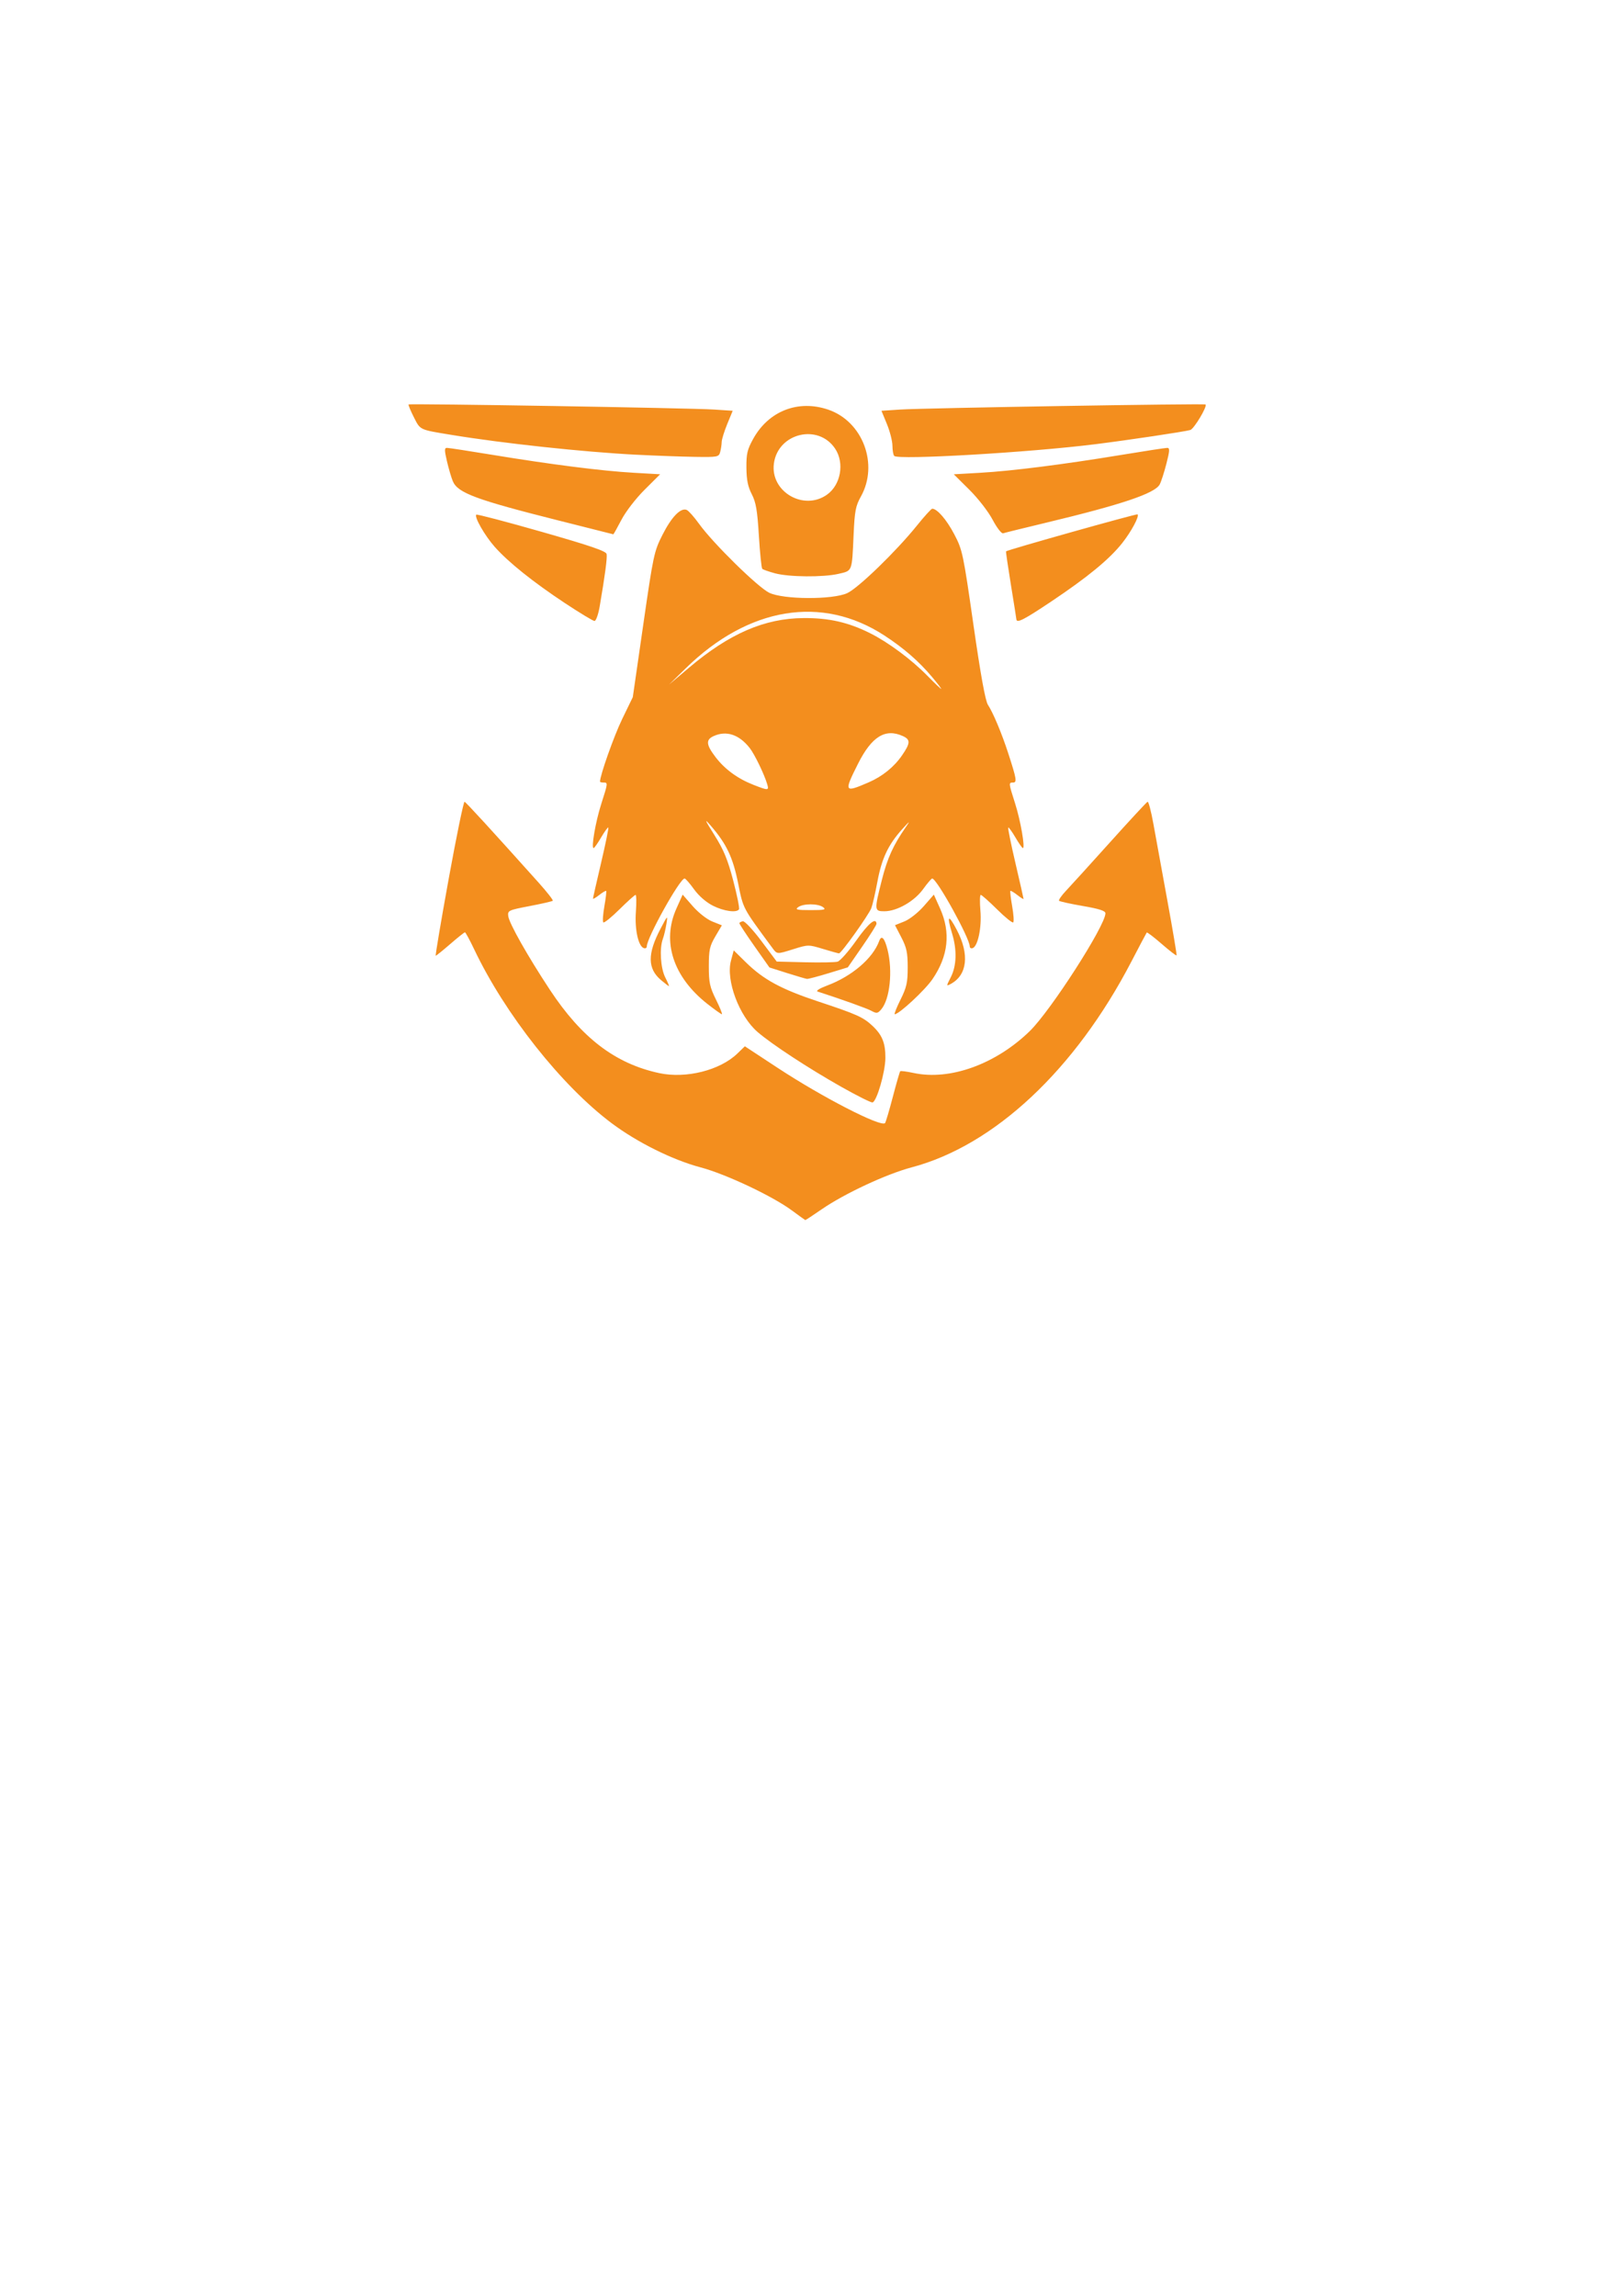 <?xml version="1.0" encoding="UTF-8" standalone="no"?>
<svg
   xmlns:dc="http://purl.org/dc/elements/1.1/"
   xmlns:cc="http://creativecommons.org/ns#"
   xmlns:rdf="http://www.w3.org/1999/02/22-rdf-syntax-ns#"
   xmlns:svg="http://www.w3.org/2000/svg"
   xmlns="http://www.w3.org/2000/svg"
   xmlns:sodipodi="http://sodipodi.sourceforge.net/DTD/sodipodi-0.dtd"
   xmlns:inkscape="http://www.inkscape.org/namespaces/inkscape"
   width="210mm"
   height="297mm"
   viewBox="0 0 210 297"
   version="1.1"
   id="svg8"
   sodipodi:docname="steel_striders.svg"
   inkscape:version="1.0.1 (3bc2e813f5, 2020-09-07)">
  <defs
     id="defs2" />
  <sodipodi:namedview
     id="base"
     pagecolor="#ffffff"
     bordercolor="#666666"
     borderopacity="1.0"
     inkscape:pageopacity="0.0"
     inkscape:pageshadow="2"
     inkscape:zoom="0.32"
     inkscape:cx="-604.67008"
     inkscape:cy="1126.9185"
     inkscape:document-units="mm"
     inkscape:current-layer="layer1"
     showgrid="false"
     inkscape:window-width="1920"
     inkscape:window-height="1001"
     inkscape:window-x="-9"
     inkscape:window-y="-9"
     inkscape:window-maximized="1"
     inkscape:document-rotation="0" />
  <g
     inkscape:label="Layer 1"
     inkscape:groupmode="layer"
     id="layer1">
    <path
       style="fill:#f38e1e;stroke-width:0.303"
       d="m 102.462,156.59 c -2.502,-1.853 -8.546,-4.705 -11.808,-5.571 -3.63,-0.964 -8.186,-3.225 -11.505,-5.709 -6.484,-4.853 -13.816,-14.123 -17.793,-22.497 -0.575,-1.211 -1.115,-2.203 -1.198,-2.203 -0.084,0 -0.939,0.681 -1.9,1.514 -0.961,0.833 -1.807,1.514 -1.879,1.514 -0.072,0 0.686,-4.499 1.686,-9.998 1,-5.499 1.92,-9.961 2.045,-9.916 0.202,0.073 3.493,3.666 9.582,10.459 1.086,1.211 1.91,2.266 1.832,2.344 -0.078,0.078 -1.426,0.387 -2.995,0.687 -2.728,0.521 -2.85,0.577 -2.768,1.289 0.106,0.924 2.478,5.126 5.377,9.525 4.125,6.258 8.481,9.579 14.167,10.798 3.454,0.741 7.858,-0.364 10.103,-2.534 l 0.969,-0.937 4.267,2.805 c 5.757,3.783 13.326,7.677 13.868,7.135 0.09,-0.09 0.543,-1.61 1.005,-3.377 0.462,-1.767 0.896,-3.267 0.963,-3.335 0.068,-0.068 0.852,0.034 1.744,0.225 4.685,1.005 10.612,-1.133 15.013,-5.414 2.713,-2.639 9.795,-13.66 9.795,-15.243 0,-0.321 -0.795,-0.578 -2.912,-0.944 -1.602,-0.277 -2.989,-0.581 -3.084,-0.675 -0.094,-0.094 0.31,-0.68 0.899,-1.301 0.589,-0.621 3.153,-3.446 5.699,-6.277 2.546,-2.831 4.729,-5.187 4.852,-5.235 0.123,-0.049 0.463,1.246 0.755,2.876 0.293,1.63 1.107,6.098 1.809,9.928 0.702,3.83 1.236,7.013 1.187,7.074 -0.05,0.061 -0.916,-0.608 -1.925,-1.486 -1.009,-0.878 -1.88,-1.541 -1.934,-1.473 -0.054,0.068 -0.949,1.758 -1.988,3.757 -7.283,14.005 -17.73,23.786 -28.435,26.621 -3.266,0.865 -8.68,3.389 -11.635,5.425 -1.126,0.775 -2.079,1.404 -2.119,1.396 -0.04,-0.007 -0.822,-0.568 -1.738,-1.247 z m 6.381,-15.996 c -4.281,-2.421 -8.971,-5.494 -10.827,-7.095 -2.389,-2.062 -4.116,-6.697 -3.435,-9.224 l 0.357,-1.328 1.566,1.539 c 2.286,2.246 4.588,3.491 9.399,5.084 4.917,1.628 5.77,2.01 6.954,3.109 1.288,1.196 1.715,2.245 1.703,4.189 -0.011,1.802 -1.1,5.576 -1.659,5.75 -0.169,0.053 -1.996,-0.859 -4.059,-2.025 z M 91.54,129.881 c -4.447,-3.491 -5.937,-8.073 -4.017,-12.352 l 0.805,-1.794 1.306,1.493 c 0.743,0.85 1.836,1.705 2.537,1.985 l 1.231,0.492 -0.844,1.436 c -0.734,1.249 -0.844,1.752 -0.844,3.867 0,2.106 0.125,2.683 0.932,4.314 0.513,1.036 0.853,1.883 0.757,1.883 -0.097,-1e-4 -0.935,-0.596 -1.863,-1.325 z m 21.216,0.889 c -0.606,-0.328 -3.757,-1.458 -6.964,-2.497 -0.261,-0.085 0.253,-0.411 1.211,-0.769 3.228,-1.205 5.935,-3.519 6.759,-5.778 0.295,-0.81 0.691,-0.393 1.076,1.132 0.689,2.735 0.307,6.395 -0.803,7.706 -0.466,0.55 -0.603,0.573 -1.279,0.207 z m 3.76,-1.445 c 0.794,-1.602 0.932,-2.222 0.932,-4.176 0,-1.905 -0.14,-2.564 -0.822,-3.878 l -0.822,-1.584 1.208,-0.483 c 0.677,-0.271 1.783,-1.14 2.514,-1.976 l 1.306,-1.493 0.805,1.794 c 1.395,3.109 1.066,6.151 -0.991,9.152 -0.976,1.424 -4.316,4.525 -4.874,4.525 -0.105,0 0.229,-0.847 0.742,-1.881 z m -30.977,-2.528 c -1.763,-1.483 -1.785,-3.394 -0.078,-6.641 0.946,-1.799 0.953,-1.805 0.761,-0.606 -0.107,0.666 -0.311,1.526 -0.455,1.912 -0.456,1.228 -0.295,3.796 0.312,4.988 0.315,0.618 0.53,1.124 0.477,1.124 -0.052,0 -0.511,-0.349 -1.018,-0.776 z m 37.495,-0.403 c 0.74,-1.451 0.801,-3.507 0.164,-5.605 -0.729,-2.404 -0.495,-2.59 0.609,-0.482 1.656,3.163 1.352,5.835 -0.796,6.985 -0.587,0.314 -0.587,0.298 0.024,-0.898 z m -21.191,-0.513 -2.284,-0.723 -1.954,-2.773 c -1.075,-1.525 -1.945,-2.855 -1.933,-2.955 0.012,-0.1 0.216,-0.21 0.454,-0.246 0.238,-0.036 1.32,1.122 2.405,2.574 l 1.972,2.638 3.629,0.088 c 1.996,0.048 3.902,0.015 4.235,-0.075 0.333,-0.089 1.423,-1.321 2.422,-2.737 1.574,-2.232 2.56,-3.047 2.624,-2.172 0.01,0.138 -0.821,1.464 -1.847,2.946 l -1.865,2.696 -2.499,0.762 c -1.375,0.419 -2.629,0.749 -2.787,0.732 -0.158,-0.017 -1.315,-0.356 -2.572,-0.754 z m -2,-3.378 c -3.784,-5.133 -3.667,-4.91 -4.34,-8.25 -0.674,-3.342 -1.502,-5.086 -3.523,-7.418 -0.892,-1.029 -0.822,-0.848 0.47,1.211 1.192,1.901 1.714,3.165 2.424,5.876 0.498,1.899 0.834,3.568 0.747,3.709 -0.299,0.484 -1.962,0.254 -3.388,-0.469 -0.87,-0.441 -1.821,-1.269 -2.431,-2.119 -0.551,-0.767 -1.101,-1.395 -1.222,-1.395 -0.617,0 -4.89,7.676 -4.89,8.786 0,0.191 -0.17,0.292 -0.378,0.224 -0.721,-0.236 -1.198,-2.401 -1.035,-4.695 0.086,-1.207 0.068,-2.195 -0.04,-2.195 -0.108,0 -1.047,0.844 -2.088,1.875 -1.041,1.031 -1.98,1.788 -2.087,1.681 -0.107,-0.107 -0.045,-1.044 0.138,-2.082 0.183,-1.038 0.288,-1.933 0.233,-1.988 -0.055,-0.055 -0.461,0.184 -0.903,0.532 -0.442,0.347 -0.803,0.555 -0.803,0.462 0,-0.093 0.472,-2.175 1.048,-4.625 0.576,-2.451 0.997,-4.507 0.935,-4.569 -0.062,-0.062 -0.479,0.511 -0.926,1.273 -0.447,0.762 -0.886,1.386 -0.977,1.386 -0.335,0 0.25,-3.395 0.977,-5.672 0.887,-2.777 0.89,-2.806 0.305,-2.806 -0.25,0 -0.454,-0.053 -0.454,-0.118 0,-0.812 1.801,-5.899 2.866,-8.094 l 1.377,-2.839 1.355,-9.386 c 1.303,-9.023 1.399,-9.472 2.496,-11.632 1.175,-2.313 2.354,-3.521 3.124,-3.199 0.242,0.101 0.964,0.915 1.606,1.808 1.792,2.495 7.595,8.193 9.072,8.908 1.828,0.885 8.18,0.917 10.087,0.051 1.419,-0.644 6.348,-5.42 9.01,-8.728 0.971,-1.207 1.868,-2.195 1.994,-2.195 0.636,0 1.853,1.409 2.843,3.294 1.067,2.03 1.159,2.466 2.486,11.71 0.928,6.468 1.541,9.851 1.878,10.364 0.671,1.024 1.787,3.686 2.627,6.271 1.076,3.309 1.155,3.785 0.624,3.785 -0.59,0 -0.587,0.032 0.271,2.725 0.701,2.201 1.317,5.753 0.998,5.753 -0.087,0 -0.523,-0.624 -0.97,-1.386 -0.447,-0.762 -0.864,-1.335 -0.926,-1.272 -0.063,0.063 0.358,2.136 0.935,4.608 0.577,2.472 1.049,4.553 1.049,4.625 0,0.072 -0.361,-0.153 -0.803,-0.501 -0.442,-0.347 -0.848,-0.587 -0.903,-0.532 -0.055,0.055 0.05,0.949 0.233,1.988 0.183,1.038 0.245,1.975 0.138,2.082 -0.107,0.107 -1.046,-0.649 -2.087,-1.681 -1.041,-1.031 -1.992,-1.875 -2.113,-1.875 -0.122,0 -0.143,0.92 -0.047,2.044 0.184,2.164 -0.327,4.619 -1.009,4.846 -0.204,0.068 -0.372,-0.033 -0.372,-0.224 0,-1.07 -4.266,-8.786 -4.857,-8.786 -0.103,0 -0.63,0.616 -1.171,1.369 -1.132,1.577 -3.391,2.869 -5.013,2.869 -1.317,0 -1.327,-0.121 -0.322,-4.083 0.714,-2.814 1.469,-4.475 3.099,-6.817 0.597,-0.859 0.506,-0.804 -0.48,0.288 -1.797,1.989 -2.647,3.785 -3.199,6.763 -0.272,1.464 -0.627,3.01 -0.789,3.436 -0.336,0.883 -3.89,5.863 -4.182,5.86 -0.105,-0.001 -1.04,-0.26 -2.078,-0.576 -1.852,-0.563 -1.919,-0.563 -3.736,0.002 -2.316,0.721 -2.171,0.734 -2.902,-0.257 z m 6.656,-5.145 c -0.669,-0.489 -2.56,-0.49 -3.227,-0.001 -0.431,0.316 -0.164,0.379 1.615,0.38 1.784,10e-4 2.047,-0.06 1.612,-0.378 z m -7.225,-15.897 c -0.382,-1.295 -1.64,-3.895 -2.275,-4.702 -1.372,-1.744 -3.016,-2.284 -4.666,-1.532 -1.031,0.47 -0.972,1.115 0.251,2.717 1.203,1.575 2.869,2.792 4.919,3.593 1.902,0.743 2.01,0.738 1.77,-0.076 z m 13.098,-0.24 c 1.795,-0.776 3.303,-1.992 4.341,-3.5 1.087,-1.58 1.109,-2.041 0.116,-2.494 -2.277,-1.038 -4.037,0.047 -5.814,3.583 -1.842,3.665 -1.784,3.768 1.357,2.41 z m 8.258,-13.608 c -1.71,-2.042 -3.674,-3.755 -6.186,-5.394 -8.089,-5.278 -17.592,-3.709 -25.73,4.247 l -2.147,2.099 2.574,-2.178 c 5.223,-4.422 9.778,-6.396 14.835,-6.43 3.285,-0.022 5.791,0.548 8.605,1.958 2.374,1.19 5.342,3.396 7.432,5.524 0.91,0.927 1.706,1.685 1.769,1.685 0.063,0 -0.455,-0.68 -1.15,-1.51 z m -47.537,-9.593 c -4.137,-2.739 -7.333,-5.301 -9.088,-7.284 -1.277,-1.443 -2.666,-3.869 -2.379,-4.156 0.084,-0.084 3.89,0.915 8.459,2.219 6.273,1.791 8.331,2.494 8.405,2.873 0.095,0.482 -0.205,2.747 -0.896,6.778 -0.179,1.045 -0.48,1.888 -0.672,1.883 -0.191,-0.005 -1.914,-1.046 -3.829,-2.314 z m 58.416,2.096 c -0.01,-0.125 -0.328,-2.134 -0.708,-4.466 -0.38,-2.331 -0.663,-4.277 -0.629,-4.324 0.126,-0.175 16.911,-4.895 17.02,-4.786 0.25,0.25 -0.817,2.238 -2.003,3.734 -1.648,2.076 -4.456,4.387 -9.143,7.523 -3.579,2.394 -4.495,2.863 -4.537,2.32 z m -31.248,-5.954 c -0.794,-0.213 -1.528,-0.473 -1.631,-0.576 -0.104,-0.104 -0.301,-2.027 -0.438,-4.275 -0.202,-3.302 -0.379,-4.336 -0.922,-5.383 -0.497,-0.96 -0.677,-1.846 -0.692,-3.415 -0.017,-1.805 0.114,-2.36 0.878,-3.741 2,-3.612 5.826,-5.101 9.709,-3.778 4.47,1.523 6.555,7.072 4.224,11.242 -0.677,1.212 -0.804,1.871 -0.939,4.894 -0.218,4.887 -0.142,4.688 -1.95,5.105 -2,0.462 -6.398,0.423 -8.24,-0.072 z m 6.748,-10.172 c 1.776,-1.264 2.28,-4.07 1.064,-5.925 -2.169,-3.31 -7.407,-2.061 -7.938,1.892 -0.488,3.641 3.85,6.186 6.874,4.033 z m -34.735,3.345 c -10.707,-2.695 -13.056,-3.569 -13.686,-5.09 -0.199,-0.48 -0.541,-1.645 -0.76,-2.589 -0.334,-1.435 -0.332,-1.717 0.008,-1.717 0.224,0 2.896,0.41 5.937,0.911 7.526,1.24 14.13,2.077 18.224,2.311 l 3.416,0.195 -2.008,2 c -1.141,1.137 -2.436,2.817 -2.999,3.892 -0.545,1.041 -1.017,1.884 -1.049,1.873 -0.032,-0.01 -3.219,-0.815 -7.083,-1.787 z m 56.16,-0.1 c -0.557,-1.053 -1.878,-2.757 -3.008,-3.878 l -2.015,-1.999 3.433,-0.196 c 4.109,-0.235 10.705,-1.071 18.24,-2.312 3.041,-0.501 5.718,-0.911 5.947,-0.911 0.343,0 0.324,0.362 -0.11,2.049 -0.29,1.127 -0.68,2.334 -0.866,2.682 -0.621,1.16 -4.903,2.601 -14.744,4.96 -2.831,0.679 -5.313,1.29 -5.515,1.359 -0.207,0.07 -0.803,-0.698 -1.361,-1.754 z m -46.108,-8.409 c -6.776,-0.346 -17.247,-1.47 -23.918,-2.568 -4.181,-0.687 -4.009,-0.606 -4.862,-2.291 -0.429,-0.846 -0.733,-1.585 -0.677,-1.642 0.145,-0.145 36.491,0.458 39.481,0.654 l 2.454,0.161 -0.706,1.717 c -0.388,0.945 -0.711,1.99 -0.718,2.323 -0.006,0.333 -0.093,0.912 -0.194,1.287 -0.175,0.654 -0.307,0.679 -3.251,0.635 -1.687,-0.025 -5.112,-0.15 -7.609,-0.278 z m 33.38,0.156 c -0.125,-0.13 -0.23,-0.724 -0.234,-1.321 -0.004,-0.597 -0.325,-1.858 -0.714,-2.802 l -0.706,-1.717 2.454,-0.161 c 2.99,-0.197 39.336,-0.799 39.481,-0.654 0.25,0.25 -1.493,3.162 -1.975,3.301 -0.761,0.22 -8.046,1.309 -12.344,1.845 -8.54,1.065 -25.445,2.048 -25.962,1.51 z"
       id="path4653"
       inkscape:connector-curvature="0" />
  </g>
</svg>
